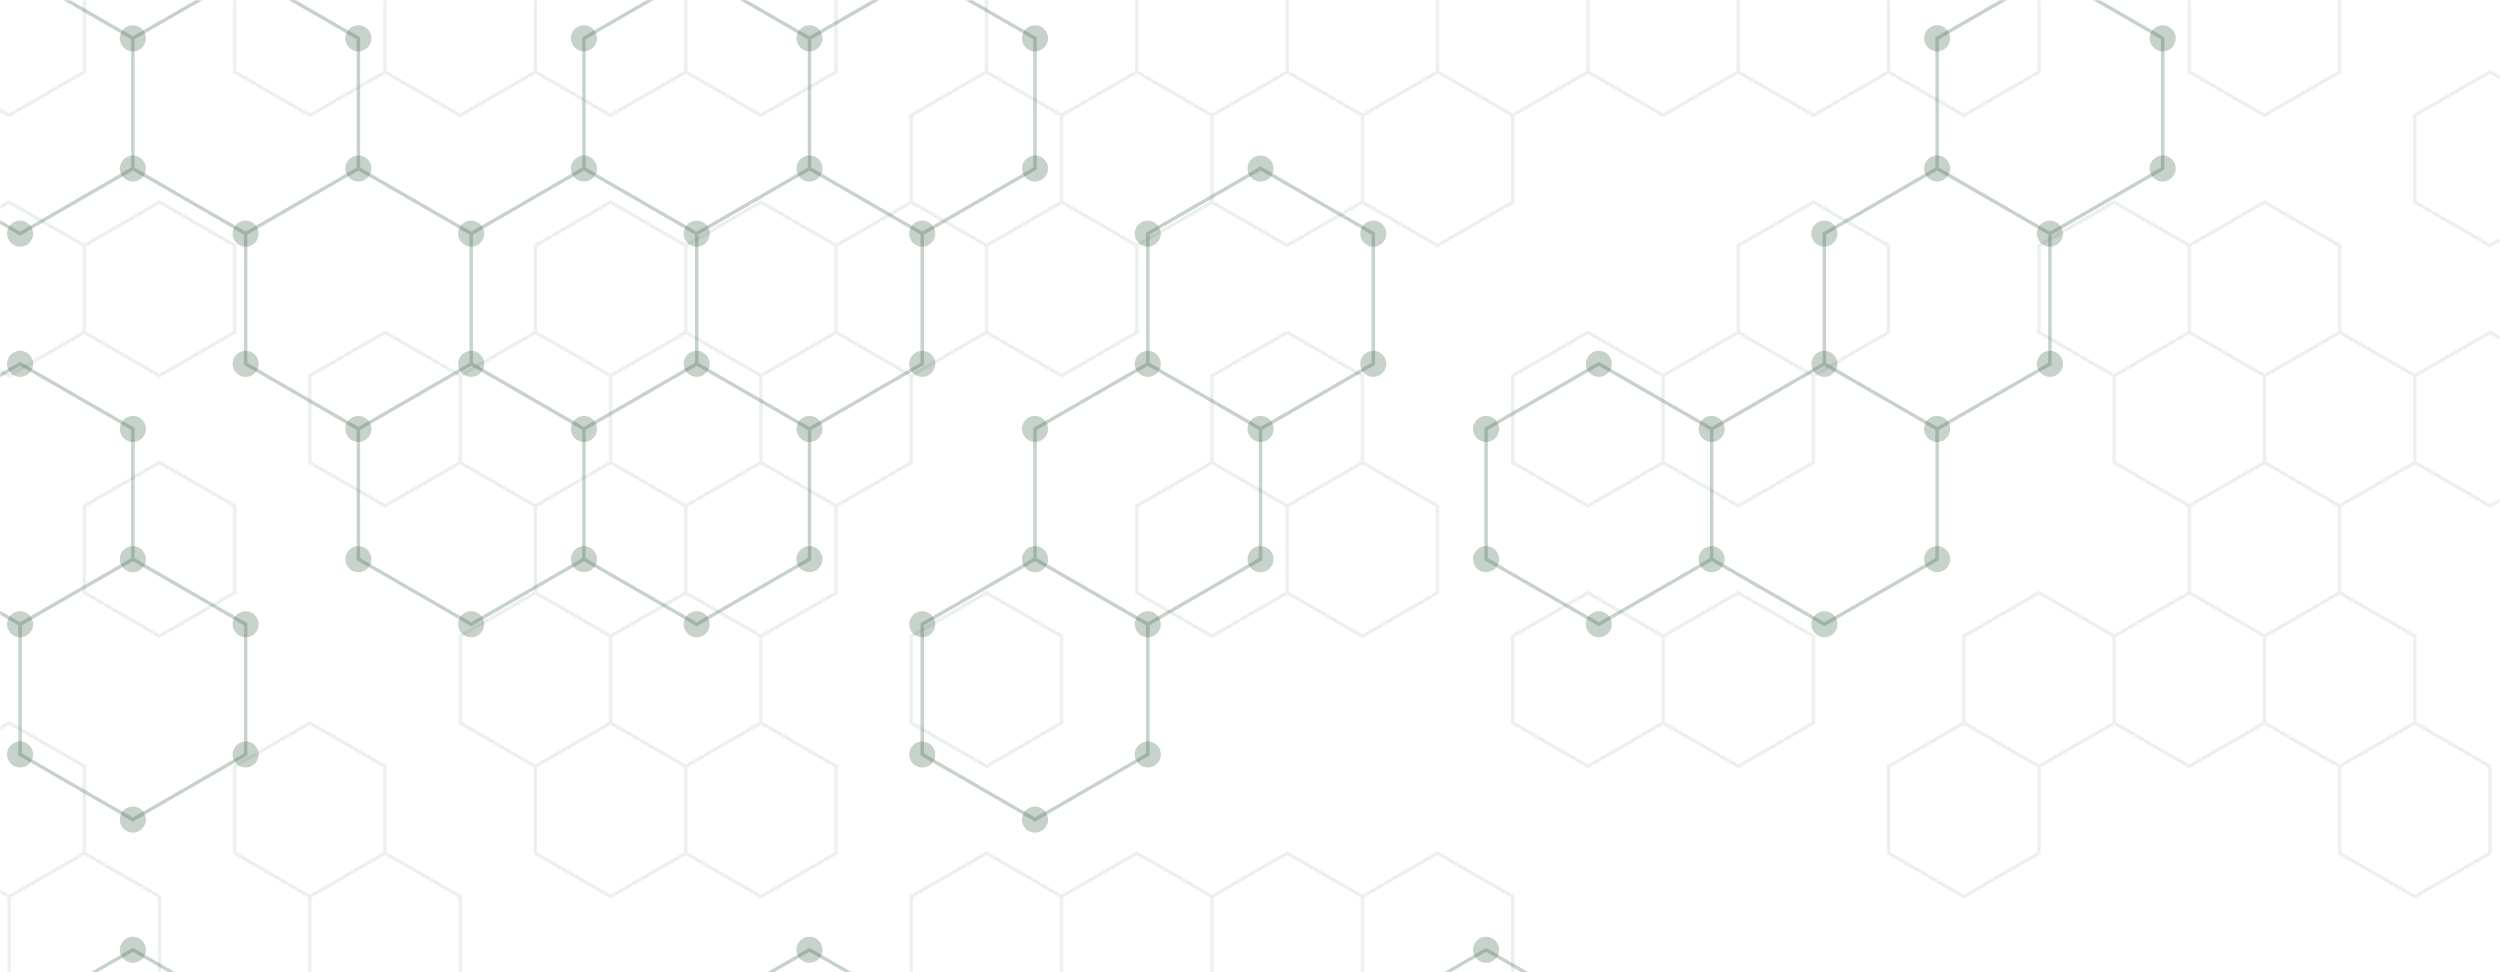 <svg xmlns="http://www.w3.org/2000/svg" version="1.1" xmlns:xlink="http://www.w3.org/1999/xlink" xmlns:svgjs="http://svgjs.dev/svgjs" width="1440" height="560" preserveAspectRatio="none" viewBox="0 0 1440 560"><g mask="url(&quot;#SvgjsMask1004&quot;)" fill="none"><path d="M11.58 -15.43L76.53 22.07L76.53 97.07L11.58 134.57L-53.37 97.07L-53.37 22.07zM11.58 209.57L76.53 247.07L76.53 322.07L11.58 359.57L-53.37 322.07L-53.37 247.07zM76.53 322.07L141.49 359.57L141.49 434.57L76.53 472.07L11.58 434.57L11.58 359.57zM76.53 547.07L141.49 584.57L141.49 659.57L76.53 697.07L11.58 659.57L11.58 584.57zM141.49 -15.43L206.44 22.07L206.44 97.07L141.49 134.57L76.53 97.07L76.53 22.07zM206.44 97.07L271.39 134.57L271.39 209.57L206.44 247.07L141.49 209.57L141.49 134.57zM336.35 97.07L401.3 134.57L401.3 209.57L336.35 247.07L271.39 209.57L271.39 134.57zM271.39 209.57L336.35 247.07L336.35 322.07L271.39 359.57L206.44 322.07L206.44 247.07zM401.3 -15.43L466.26 22.07L466.26 97.07L401.3 134.57L336.35 97.07L336.35 22.07zM466.26 97.07L531.21 134.57L531.21 209.57L466.26 247.07L401.3 209.57L401.3 134.57zM401.3 209.57L466.26 247.07L466.26 322.07L401.3 359.57L336.35 322.07L336.35 247.07zM466.26 547.07L531.21 584.57L531.21 659.57L466.26 697.07L401.3 659.57L401.3 584.57zM531.21 -15.43L596.16 22.07L596.16 97.07L531.21 134.57L466.26 97.07L466.26 22.07zM596.16 322.07L661.12 359.57L661.12 434.57L596.16 472.07L531.21 434.57L531.21 359.57zM726.07 97.07L791.03 134.57L791.03 209.57L726.07 247.07L661.12 209.57L661.12 134.57zM661.12 209.57L726.07 247.07L726.07 322.07L661.12 359.57L596.16 322.07L596.16 247.07zM855.98 547.07L920.93 584.57L920.93 659.57L855.98 697.07L791.02 659.57L791.02 584.57zM920.93 209.57L985.89 247.07L985.89 322.07L920.93 359.57L855.98 322.07L855.98 247.07zM1115.79 97.07L1180.75 134.57L1180.75 209.57L1115.79 247.07L1050.84 209.57L1050.84 134.57zM1050.84 209.57L1115.79 247.07L1115.79 322.07L1050.84 359.57L985.89 322.07L985.89 247.07zM1180.75 -15.43L1245.7 22.07L1245.7 97.07L1180.75 134.57L1115.79 97.07L1115.79 22.07zM1505.52 547.07L1570.47 584.57L1570.47 659.57L1505.52 697.07L1440.56 659.57L1440.56 584.57z" stroke="rgba(67, 104, 80, 0.3)" stroke-width="2"></path><path d="M4.08 -15.43 a7.5 7.5 0 1 0 15 0 a7.5 7.5 0 1 0 -15 0zM69.03 22.07 a7.5 7.5 0 1 0 15 0 a7.5 7.5 0 1 0 -15 0zM69.03 97.07 a7.5 7.5 0 1 0 15 0 a7.5 7.5 0 1 0 -15 0zM4.08 134.57 a7.5 7.5 0 1 0 15 0 a7.5 7.5 0 1 0 -15 0zM-60.87 97.07 a7.5 7.5 0 1 0 15 0 a7.5 7.5 0 1 0 -15 0zM-60.87 22.07 a7.5 7.5 0 1 0 15 0 a7.5 7.5 0 1 0 -15 0zM4.08 209.57 a7.5 7.5 0 1 0 15 0 a7.5 7.5 0 1 0 -15 0zM69.03 247.07 a7.5 7.5 0 1 0 15 0 a7.5 7.5 0 1 0 -15 0zM69.03 322.07 a7.5 7.5 0 1 0 15 0 a7.5 7.5 0 1 0 -15 0zM4.08 359.57 a7.5 7.5 0 1 0 15 0 a7.5 7.5 0 1 0 -15 0zM-60.87 322.07 a7.5 7.5 0 1 0 15 0 a7.5 7.5 0 1 0 -15 0zM-60.87 247.07 a7.5 7.5 0 1 0 15 0 a7.5 7.5 0 1 0 -15 0zM133.99 359.57 a7.5 7.5 0 1 0 15 0 a7.5 7.5 0 1 0 -15 0zM133.99 434.57 a7.5 7.5 0 1 0 15 0 a7.5 7.5 0 1 0 -15 0zM69.03 472.07 a7.5 7.5 0 1 0 15 0 a7.5 7.5 0 1 0 -15 0zM4.08 434.57 a7.5 7.5 0 1 0 15 0 a7.5 7.5 0 1 0 -15 0zM69.03 547.07 a7.5 7.5 0 1 0 15 0 a7.5 7.5 0 1 0 -15 0zM133.99 584.57 a7.5 7.5 0 1 0 15 0 a7.5 7.5 0 1 0 -15 0zM133.99 659.57 a7.5 7.5 0 1 0 15 0 a7.5 7.5 0 1 0 -15 0zM69.03 697.07 a7.5 7.5 0 1 0 15 0 a7.5 7.5 0 1 0 -15 0zM4.08 659.57 a7.5 7.5 0 1 0 15 0 a7.5 7.5 0 1 0 -15 0zM4.08 584.57 a7.5 7.5 0 1 0 15 0 a7.5 7.5 0 1 0 -15 0zM133.99 -15.43 a7.5 7.5 0 1 0 15 0 a7.5 7.5 0 1 0 -15 0zM198.94 22.07 a7.5 7.5 0 1 0 15 0 a7.5 7.5 0 1 0 -15 0zM198.94 97.07 a7.5 7.5 0 1 0 15 0 a7.5 7.5 0 1 0 -15 0zM133.99 134.57 a7.5 7.5 0 1 0 15 0 a7.5 7.5 0 1 0 -15 0zM263.89 134.57 a7.5 7.5 0 1 0 15 0 a7.5 7.5 0 1 0 -15 0zM263.89 209.57 a7.5 7.5 0 1 0 15 0 a7.5 7.5 0 1 0 -15 0zM198.94 247.07 a7.5 7.5 0 1 0 15 0 a7.5 7.5 0 1 0 -15 0zM133.99 209.57 a7.5 7.5 0 1 0 15 0 a7.5 7.5 0 1 0 -15 0zM328.85 97.07 a7.5 7.5 0 1 0 15 0 a7.5 7.5 0 1 0 -15 0zM393.8 134.57 a7.5 7.5 0 1 0 15 0 a7.5 7.5 0 1 0 -15 0zM393.8 209.57 a7.5 7.5 0 1 0 15 0 a7.5 7.5 0 1 0 -15 0zM328.85 247.07 a7.5 7.5 0 1 0 15 0 a7.5 7.5 0 1 0 -15 0zM328.85 322.07 a7.5 7.5 0 1 0 15 0 a7.5 7.5 0 1 0 -15 0zM263.89 359.57 a7.5 7.5 0 1 0 15 0 a7.5 7.5 0 1 0 -15 0zM198.94 322.07 a7.5 7.5 0 1 0 15 0 a7.5 7.5 0 1 0 -15 0zM393.8 -15.43 a7.5 7.5 0 1 0 15 0 a7.5 7.5 0 1 0 -15 0zM458.76 22.07 a7.5 7.5 0 1 0 15 0 a7.5 7.5 0 1 0 -15 0zM458.76 97.07 a7.5 7.5 0 1 0 15 0 a7.5 7.5 0 1 0 -15 0zM328.85 22.07 a7.5 7.5 0 1 0 15 0 a7.5 7.5 0 1 0 -15 0zM523.71 134.57 a7.5 7.5 0 1 0 15 0 a7.5 7.5 0 1 0 -15 0zM523.71 209.57 a7.5 7.5 0 1 0 15 0 a7.5 7.5 0 1 0 -15 0zM458.76 247.07 a7.5 7.5 0 1 0 15 0 a7.5 7.5 0 1 0 -15 0zM458.76 322.07 a7.5 7.5 0 1 0 15 0 a7.5 7.5 0 1 0 -15 0zM393.8 359.57 a7.5 7.5 0 1 0 15 0 a7.5 7.5 0 1 0 -15 0zM458.76 547.07 a7.5 7.5 0 1 0 15 0 a7.5 7.5 0 1 0 -15 0zM523.71 584.57 a7.5 7.5 0 1 0 15 0 a7.5 7.5 0 1 0 -15 0zM523.71 659.57 a7.5 7.5 0 1 0 15 0 a7.5 7.5 0 1 0 -15 0zM458.76 697.07 a7.5 7.5 0 1 0 15 0 a7.5 7.5 0 1 0 -15 0zM393.8 659.57 a7.5 7.5 0 1 0 15 0 a7.5 7.5 0 1 0 -15 0zM393.8 584.57 a7.5 7.5 0 1 0 15 0 a7.5 7.5 0 1 0 -15 0zM523.71 -15.43 a7.5 7.5 0 1 0 15 0 a7.5 7.5 0 1 0 -15 0zM588.66 22.07 a7.5 7.5 0 1 0 15 0 a7.5 7.5 0 1 0 -15 0zM588.66 97.07 a7.5 7.5 0 1 0 15 0 a7.5 7.5 0 1 0 -15 0zM588.66 322.07 a7.5 7.5 0 1 0 15 0 a7.5 7.5 0 1 0 -15 0zM653.62 359.57 a7.5 7.5 0 1 0 15 0 a7.5 7.5 0 1 0 -15 0zM653.62 434.57 a7.5 7.5 0 1 0 15 0 a7.5 7.5 0 1 0 -15 0zM588.66 472.07 a7.5 7.5 0 1 0 15 0 a7.5 7.5 0 1 0 -15 0zM523.71 434.57 a7.5 7.5 0 1 0 15 0 a7.5 7.5 0 1 0 -15 0zM523.71 359.57 a7.5 7.5 0 1 0 15 0 a7.5 7.5 0 1 0 -15 0zM718.57 97.07 a7.5 7.5 0 1 0 15 0 a7.5 7.5 0 1 0 -15 0zM783.53 134.57 a7.5 7.5 0 1 0 15 0 a7.5 7.5 0 1 0 -15 0zM783.53 209.57 a7.5 7.5 0 1 0 15 0 a7.5 7.5 0 1 0 -15 0zM718.57 247.07 a7.5 7.5 0 1 0 15 0 a7.5 7.5 0 1 0 -15 0zM653.62 209.57 a7.5 7.5 0 1 0 15 0 a7.5 7.5 0 1 0 -15 0zM653.62 134.57 a7.5 7.5 0 1 0 15 0 a7.5 7.5 0 1 0 -15 0zM718.57 322.07 a7.5 7.5 0 1 0 15 0 a7.5 7.5 0 1 0 -15 0zM588.66 247.07 a7.5 7.5 0 1 0 15 0 a7.5 7.5 0 1 0 -15 0zM848.48 547.07 a7.5 7.5 0 1 0 15 0 a7.5 7.5 0 1 0 -15 0zM913.43 584.57 a7.5 7.5 0 1 0 15 0 a7.5 7.5 0 1 0 -15 0zM913.43 659.57 a7.5 7.5 0 1 0 15 0 a7.5 7.5 0 1 0 -15 0zM848.48 697.07 a7.5 7.5 0 1 0 15 0 a7.5 7.5 0 1 0 -15 0zM783.52 659.57 a7.5 7.5 0 1 0 15 0 a7.5 7.5 0 1 0 -15 0zM783.52 584.57 a7.5 7.5 0 1 0 15 0 a7.5 7.5 0 1 0 -15 0zM913.43 209.57 a7.5 7.5 0 1 0 15 0 a7.5 7.5 0 1 0 -15 0zM978.39 247.07 a7.5 7.5 0 1 0 15 0 a7.5 7.5 0 1 0 -15 0zM978.39 322.07 a7.5 7.5 0 1 0 15 0 a7.5 7.5 0 1 0 -15 0zM913.43 359.57 a7.5 7.5 0 1 0 15 0 a7.5 7.5 0 1 0 -15 0zM848.48 322.07 a7.5 7.5 0 1 0 15 0 a7.5 7.5 0 1 0 -15 0zM848.48 247.07 a7.5 7.5 0 1 0 15 0 a7.5 7.5 0 1 0 -15 0zM1108.29 97.07 a7.5 7.5 0 1 0 15 0 a7.5 7.5 0 1 0 -15 0zM1173.25 134.57 a7.5 7.5 0 1 0 15 0 a7.5 7.5 0 1 0 -15 0zM1173.25 209.57 a7.5 7.5 0 1 0 15 0 a7.5 7.5 0 1 0 -15 0zM1108.29 247.07 a7.5 7.5 0 1 0 15 0 a7.5 7.5 0 1 0 -15 0zM1043.34 209.57 a7.5 7.5 0 1 0 15 0 a7.5 7.5 0 1 0 -15 0zM1043.34 134.57 a7.5 7.5 0 1 0 15 0 a7.5 7.5 0 1 0 -15 0zM1108.29 322.07 a7.5 7.5 0 1 0 15 0 a7.5 7.5 0 1 0 -15 0zM1043.34 359.57 a7.5 7.5 0 1 0 15 0 a7.5 7.5 0 1 0 -15 0zM1173.25 -15.43 a7.5 7.5 0 1 0 15 0 a7.5 7.5 0 1 0 -15 0zM1238.2 22.07 a7.5 7.5 0 1 0 15 0 a7.5 7.5 0 1 0 -15 0zM1238.2 97.07 a7.5 7.5 0 1 0 15 0 a7.5 7.5 0 1 0 -15 0zM1108.29 22.07 a7.5 7.5 0 1 0 15 0 a7.5 7.5 0 1 0 -15 0zM1498.02 547.07 a7.5 7.5 0 1 0 15 0 a7.5 7.5 0 1 0 -15 0zM1562.97 584.57 a7.5 7.5 0 1 0 15 0 a7.5 7.5 0 1 0 -15 0zM1562.97 659.57 a7.5 7.5 0 1 0 15 0 a7.5 7.5 0 1 0 -15 0zM1498.02 697.07 a7.5 7.5 0 1 0 15 0 a7.5 7.5 0 1 0 -15 0zM1433.06 659.57 a7.5 7.5 0 1 0 15 0 a7.5 7.5 0 1 0 -15 0zM1433.06 584.57 a7.5 7.5 0 1 0 15 0 a7.5 7.5 0 1 0 -15 0z" fill="rgba(67, 104, 80, 0.3)"></path><path d="M5.27 -33.59L48.57 -8.59L48.57 41.41L5.27 66.41L-38.03 41.41L-38.03 -8.59zM5.27 116.41L48.57 141.41L48.57 191.41L5.27 216.41L-38.03 191.41L-38.03 141.41zM5.27 416.41L48.57 441.41L48.57 491.41L5.27 516.41L-38.03 491.41L-38.03 441.41zM48.57 491.41L91.88 516.41L91.88 566.41L48.57 591.41L5.27 566.41L5.27 516.41zM91.88 116.41L135.18 141.41L135.18 191.41L91.88 216.41L48.57 191.41L48.57 141.41zM91.88 266.41L135.18 291.41L135.18 341.41L91.88 366.41L48.57 341.41L48.57 291.41zM178.48 -33.59L221.78 -8.59L221.78 41.41L178.48 66.41L135.18 41.41L135.18 -8.59zM221.78 191.41L265.08 216.41L265.08 266.41L221.78 291.41L178.48 266.41L178.48 216.41zM178.48 416.41L221.78 441.41L221.78 491.41L178.48 516.41L135.18 491.41L135.18 441.41zM221.78 491.41L265.08 516.41L265.08 566.41L221.78 591.41L178.48 566.41L178.48 516.41zM265.08 -33.59L308.39 -8.59L308.39 41.41L265.08 66.41L221.78 41.41L221.78 -8.59zM308.39 191.41L351.69 216.41L351.69 266.41L308.39 291.41L265.08 266.41L265.08 216.41zM308.39 341.41L351.69 366.41L351.69 416.41L308.39 441.41L265.08 416.41L265.08 366.41zM351.69 -33.59L394.99 -8.59L394.99 41.41L351.69 66.41L308.39 41.41L308.39 -8.59zM351.69 116.41L394.99 141.41L394.99 191.41L351.69 216.41L308.39 191.41L308.39 141.41zM351.69 266.41L394.99 291.41L394.99 341.41L351.69 366.41L308.39 341.41L308.39 291.41zM394.99 341.41L438.3 366.41L438.3 416.41L394.99 441.41L351.69 416.41L351.69 366.41zM351.69 416.41L394.99 441.41L394.99 491.41L351.69 516.41L308.39 491.41L308.39 441.41zM438.3 -33.59L481.6 -8.59L481.6 41.41L438.3 66.41L394.99 41.41L394.99 -8.59zM438.3 116.41L481.6 141.41L481.6 191.41L438.3 216.41L394.99 191.41L394.99 141.41zM481.6 191.41L524.9 216.41L524.9 266.41L481.6 291.41L438.3 266.41L438.3 216.41zM438.3 266.41L481.6 291.41L481.6 341.41L438.3 366.41L394.99 341.41L394.99 291.41zM438.3 416.41L481.6 441.41L481.6 491.41L438.3 516.41L394.99 491.41L394.99 441.41zM568.2 41.41L611.5 66.41L611.5 116.41L568.2 141.41L524.9 116.41L524.9 66.41zM524.9 116.41L568.2 141.41L568.2 191.41L524.9 216.41L481.6 191.41L481.6 141.41zM568.2 341.41L611.5 366.41L611.5 416.41L568.2 441.41L524.9 416.41L524.9 366.41zM568.2 491.41L611.5 516.41L611.5 566.41L568.2 591.41L524.9 566.41L524.9 516.41zM611.5 -33.59L654.81 -8.59L654.81 41.41L611.5 66.41L568.2 41.41L568.2 -8.59zM654.81 41.41L698.11 66.41L698.11 116.41L654.81 141.41L611.5 116.41L611.5 66.41zM611.5 116.41L654.81 141.41L654.81 191.41L611.5 216.41L568.2 191.41L568.2 141.41zM654.81 491.41L698.11 516.41L698.11 566.41L654.81 591.41L611.5 566.41L611.5 516.41zM741.41 41.41L784.72 66.41L784.72 116.41L741.41 141.41L698.11 116.41L698.11 66.41zM741.41 191.41L784.72 216.41L784.72 266.41L741.41 291.41L698.11 266.41L698.11 216.41zM698.11 266.41L741.41 291.41L741.41 341.41L698.11 366.41L654.81 341.41L654.81 291.41zM741.41 491.41L784.72 516.41L784.72 566.41L741.41 591.41L698.11 566.41L698.11 516.41zM784.72 -33.59L828.02 -8.59L828.02 41.41L784.72 66.41L741.41 41.41L741.41 -8.59zM828.02 41.41L871.32 66.41L871.32 116.41L828.02 141.41L784.72 116.41L784.72 66.41zM784.72 266.41L828.02 291.41L828.02 341.41L784.72 366.41L741.41 341.41L741.41 291.41zM828.02 491.41L871.32 516.41L871.32 566.41L828.02 591.41L784.72 566.41L784.72 516.41zM871.32 -33.59L914.62 -8.59L914.62 41.41L871.32 66.41L828.02 41.41L828.02 -8.59zM914.62 191.41L957.93 216.41L957.93 266.41L914.62 291.41L871.32 266.41L871.32 216.41zM914.62 341.41L957.93 366.41L957.93 416.41L914.62 441.41L871.32 416.41L871.32 366.41zM957.93 -33.59L1001.23 -8.59L1001.23 41.41L957.93 66.41L914.62 41.41L914.62 -8.59zM1001.23 191.41L1044.53 216.41L1044.53 266.41L1001.23 291.41L957.93 266.41L957.93 216.41zM1001.23 341.41L1044.53 366.41L1044.53 416.41L1001.23 441.41L957.93 416.41L957.93 366.41zM1044.53 -33.59L1087.83 -8.59L1087.83 41.41L1044.53 66.41L1001.23 41.41L1001.23 -8.59zM1044.53 116.41L1087.83 141.41L1087.83 191.41L1044.53 216.41L1001.23 191.41L1001.23 141.41zM1131.13 -33.59L1174.44 -8.59L1174.44 41.41L1131.13 66.41L1087.83 41.41L1087.83 -8.59zM1174.44 341.41L1217.74 366.41L1217.74 416.41L1174.44 441.41L1131.13 416.41L1131.13 366.41zM1131.13 416.41L1174.44 441.41L1174.44 491.41L1131.13 516.41L1087.83 491.41L1087.83 441.41zM1217.74 116.41L1261.04 141.41L1261.04 191.41L1217.74 216.41L1174.44 191.41L1174.44 141.41zM1261.04 191.41L1304.35 216.41L1304.35 266.41L1261.04 291.41L1217.74 266.41L1217.74 216.41zM1261.04 341.41L1304.35 366.41L1304.35 416.41L1261.04 441.41L1217.74 416.41L1217.74 366.41zM1304.35 -33.59L1347.65 -8.59L1347.65 41.41L1304.35 66.41L1261.04 41.41L1261.04 -8.59zM1304.35 116.41L1347.65 141.41L1347.65 191.41L1304.35 216.41L1261.04 191.41L1261.04 141.41zM1347.65 191.41L1390.95 216.41L1390.95 266.41L1347.65 291.41L1304.35 266.41L1304.35 216.41zM1304.35 266.41L1347.65 291.41L1347.65 341.41L1304.35 366.41L1261.04 341.41L1261.04 291.41zM1347.65 341.41L1390.95 366.41L1390.95 416.41L1347.65 441.41L1304.35 416.41L1304.35 366.41zM1434.25 41.41L1477.56 66.41L1477.56 116.41L1434.25 141.41L1390.95 116.41L1390.95 66.41zM1434.25 191.41L1477.56 216.41L1477.56 266.41L1434.25 291.41L1390.95 266.41L1390.95 216.41zM1390.95 416.41L1434.25 441.41L1434.25 491.41L1390.95 516.41L1347.65 491.41L1347.65 441.41z" stroke="rgba(67, 104, 80, 0.1)" stroke-width="2"></path></g><defs><mask id="SvgjsMask1004"><rect width="1440" height="560" fill="#ffffff"></rect></mask></defs></svg>